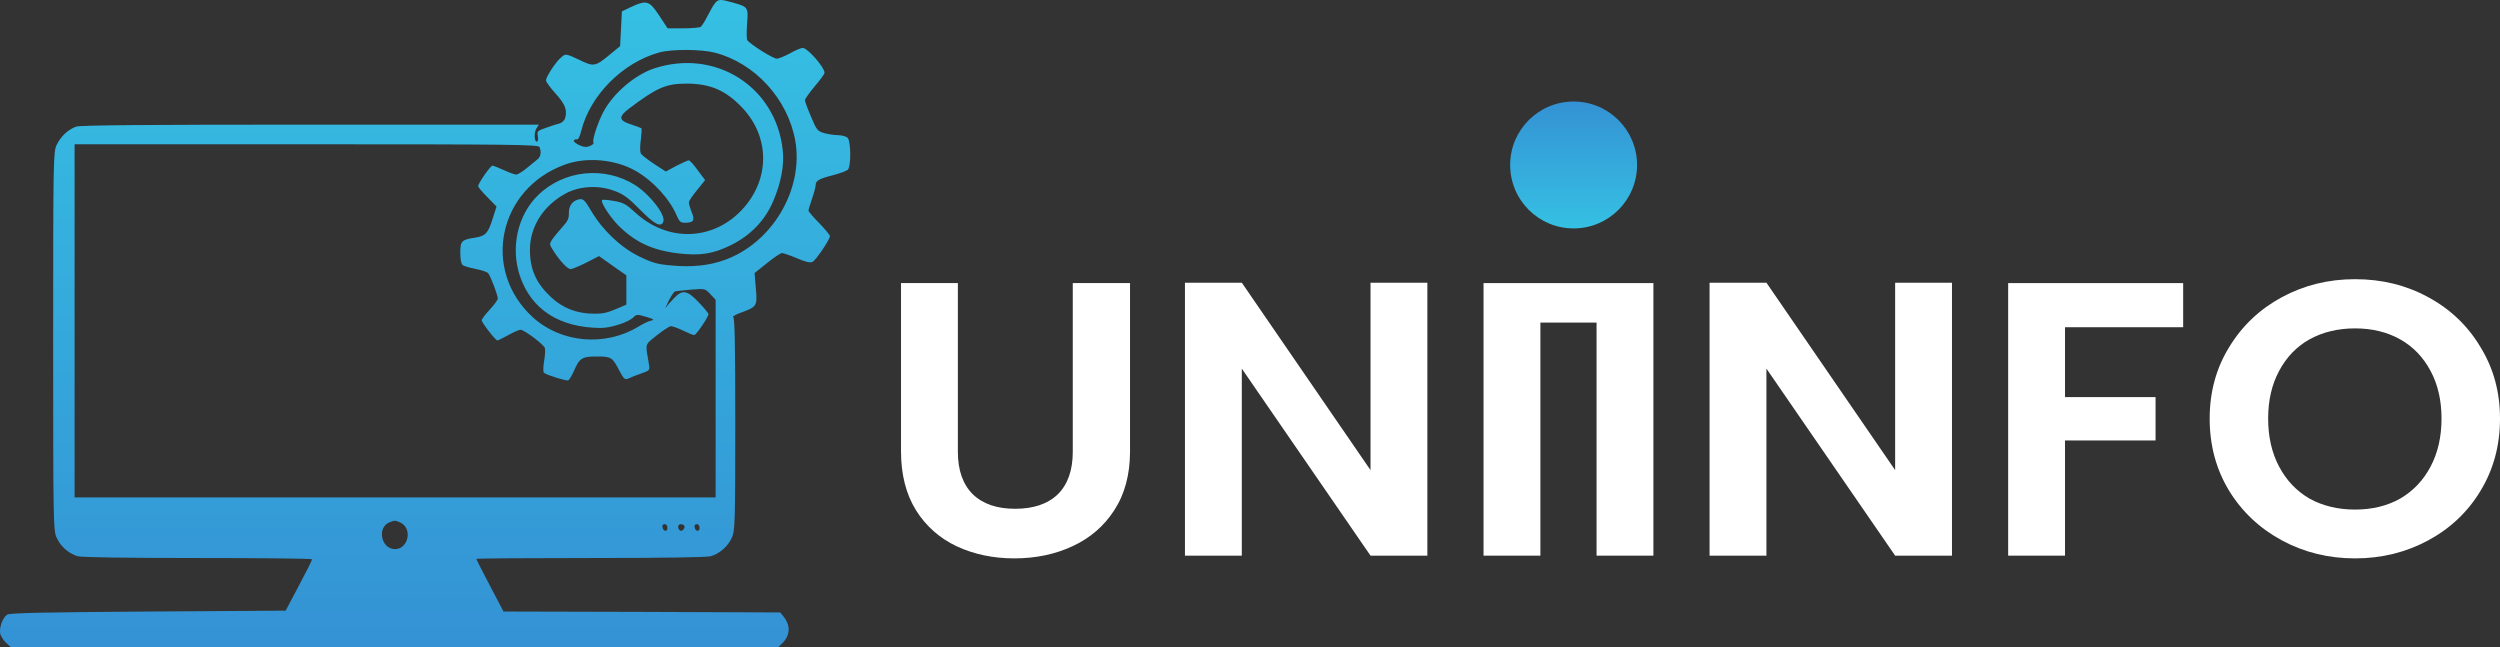 <svg width="197" height="51" viewBox="0 0 197 51" fill="none" xmlns="http://www.w3.org/2000/svg">
<rect x="0" y="0" width="197" height="51" fill="#333333" stroke="none"/>
<path d="M75.48 22.308V35.6C75.48 37.056 75.874 38.174 76.663 38.954C77.453 39.713 78.562 40.092 79.991 40.092C81.442 40.092 82.561 39.713 83.351 38.954C84.14 38.174 84.535 37.056 84.535 35.6V22.308H89.046V35.569C89.046 37.395 88.63 38.944 87.798 40.215C86.988 41.467 85.889 42.41 84.503 43.046C83.138 43.682 81.612 44 79.927 44C78.263 44 76.749 43.682 75.384 43.046C74.04 42.41 72.973 41.467 72.184 40.215C71.395 38.944 71 37.395 71 35.569V22.308H75.48Z" fill="white"/>
<path d="M112.476 43.785H107.997L97.854 29.046V43.785H93.374V22.277H97.854L107.997 37.046V22.277H112.476V43.785Z" fill="white"/>
<path d="M153.816 43.785H149.337L139.194 29.046V43.785H134.714V22.277H139.194L149.337 37.046V22.277H153.816V43.785Z" fill="white"/>
<path d="M172.034 22.308V25.785H162.723V31.292H169.858V34.708H162.723V43.785H158.243V22.308H172.034Z" fill="white"/>
<path d="M185.577 44C183.487 44 181.567 43.528 179.818 42.585C178.069 41.641 176.682 40.339 175.658 38.677C174.634 36.995 174.122 35.097 174.122 32.985C174.122 30.892 174.634 29.015 175.658 27.354C176.682 25.672 178.069 24.359 179.818 23.415C181.567 22.472 183.487 22 185.577 22C187.689 22 189.609 22.472 191.337 23.415C193.086 24.359 194.462 25.672 195.464 27.354C196.488 29.015 197 30.892 197 32.985C197 35.097 196.488 36.995 195.464 38.677C194.462 40.339 193.086 41.641 191.337 42.585C189.587 43.528 187.668 44 185.577 44ZM185.577 40.154C186.921 40.154 188.105 39.867 189.129 39.292C190.153 38.697 190.953 37.856 191.529 36.769C192.104 35.682 192.392 34.42 192.392 32.985C192.392 31.549 192.104 30.297 191.529 29.231C190.953 28.144 190.153 27.313 189.129 26.738C188.105 26.164 186.921 25.877 185.577 25.877C184.233 25.877 183.039 26.164 181.993 26.738C180.97 27.313 180.17 28.144 179.594 29.231C179.018 30.297 178.73 31.549 178.73 32.985C178.73 34.42 179.018 35.682 179.594 36.769C180.17 37.856 180.97 38.697 181.993 39.292C183.039 39.867 184.233 40.154 185.577 40.154Z" fill="white"/>
<path d="M121.383 25.419V43.785H116.903V22.308H130.288V43.785H125.809V25.419H121.383Z" fill="white"/>
<circle cx="124" cy="13" r="5" fill="url(#paint0_linear_3_51)"/>
<path d="M56.364 0.223C56.237 0.364 55.97 0.827 55.759 1.249C55.548 1.671 55.295 2.064 55.21 2.12C55.126 2.177 54.507 2.233 53.831 2.233H52.607L51.932 1.207C51.158 0.04 50.947 -0.016 49.709 0.56L49.005 0.898L48.935 2.275L48.864 3.638L48.161 4.214C46.894 5.269 46.81 5.283 45.628 4.706C44.587 4.229 44.587 4.214 44.249 4.496C43.841 4.805 43.025 6.041 43.025 6.337C43.025 6.449 43.363 6.913 43.785 7.377C44.559 8.234 44.727 8.698 44.516 9.358C44.446 9.513 44.263 9.681 44.108 9.724C43.94 9.766 43.461 9.906 43.053 10.061C42.364 10.3 42.307 10.342 42.378 10.693C42.42 10.904 42.406 11.115 42.335 11.143C42.11 11.284 42.054 10.469 42.265 10.131L42.462 9.822H24.48C11.422 9.822 6.356 9.864 6.004 9.977C5.371 10.201 4.78 10.749 4.457 11.438C4.203 11.972 4.189 12.689 4.189 26.898C4.189 41.05 4.203 41.823 4.457 42.357C4.766 43.059 5.427 43.636 6.131 43.833C6.469 43.917 9.888 43.973 15.629 43.973C20.554 43.973 24.592 44.015 24.592 44.071C24.592 44.142 24.128 45.069 23.551 46.151L22.51 48.119L11.703 48.189C3.443 48.245 0.812 48.302 0.573 48.428C0.207 48.653 -0.088 49.482 0.024 49.96C0.081 50.157 0.292 50.48 0.489 50.663L0.854 51H31.093H61.331L61.669 50.663C62.274 50.058 62.302 49.271 61.753 48.597L61.486 48.26L50.581 48.217L39.676 48.189L38.607 46.151C38.016 45.027 37.537 44.086 37.537 44.043C37.537 44.001 41.576 43.973 46.514 43.973C52.241 43.973 55.661 43.917 55.998 43.833C56.702 43.636 57.363 43.059 57.673 42.357C57.912 41.837 57.94 41.247 57.94 33.404C57.94 27.151 57.898 25.014 57.771 24.972C57.687 24.944 57.996 24.775 58.461 24.607C59.643 24.171 59.685 24.101 59.558 22.695L59.46 21.515L60.445 20.728C60.979 20.292 61.514 19.941 61.613 19.941C61.725 19.941 62.26 20.123 62.794 20.348C63.526 20.658 63.836 20.728 64.033 20.629C64.314 20.475 65.398 18.873 65.398 18.606C65.398 18.521 65.018 18.058 64.553 17.58C64.089 17.116 63.709 16.666 63.709 16.596C63.709 16.526 63.836 16.104 63.991 15.654C64.145 15.205 64.272 14.727 64.272 14.6C64.272 14.235 64.525 14.094 65.609 13.813C66.157 13.673 66.692 13.476 66.805 13.378C67.072 13.139 67.058 11.185 66.805 10.876C66.706 10.749 66.368 10.665 66.045 10.651C65.735 10.651 65.215 10.567 64.919 10.482C64.413 10.328 64.342 10.229 63.906 9.19C63.639 8.571 63.428 7.995 63.428 7.897C63.428 7.798 63.779 7.306 64.202 6.8C64.624 6.308 64.975 5.831 64.975 5.732C64.975 5.311 63.639 3.779 63.259 3.779C63.118 3.779 62.668 3.961 62.26 4.2C61.838 4.425 61.373 4.622 61.205 4.622C60.909 4.622 59.108 3.484 58.883 3.16C58.827 3.076 58.827 2.5 58.869 1.881C58.967 0.574 58.967 0.546 57.771 0.209C56.772 -0.072 56.632 -0.072 56.364 0.223ZM56.308 4.144C59.488 4.959 62.077 7.798 62.668 11.087C63.343 14.952 60.825 19.182 57.054 20.503C55.858 20.925 54.535 21.065 52.987 20.925C51.805 20.826 51.453 20.728 50.398 20.222C48.935 19.519 47.485 18.142 46.599 16.638C46.106 15.809 45.966 15.654 45.684 15.697C45.136 15.781 44.812 16.203 44.826 16.793C44.84 17.214 44.742 17.425 44.305 17.903C44.01 18.226 43.658 18.662 43.517 18.859C43.278 19.238 43.278 19.252 43.658 19.842C44.179 20.629 44.727 21.206 44.967 21.206C45.079 21.206 45.628 20.981 46.191 20.7L47.204 20.18L48.273 20.939L49.357 21.698V22.85V24.002L48.907 24.199C47.823 24.663 47.612 24.719 46.782 24.719C45.487 24.719 44.348 24.284 43.433 23.426C42.251 22.33 41.758 21.234 41.758 19.688C41.758 17.861 42.814 16.203 44.573 15.247C45.656 14.656 47.162 14.572 48.4 15.036C49.132 15.303 49.483 15.556 50.44 16.526C51.594 17.692 52.087 17.945 52.27 17.467C52.467 16.947 51.242 15.359 50.074 14.6C47.64 13.054 44.39 13.392 42.349 15.43C40.774 17.003 40.225 19.533 40.971 21.754C41.871 24.396 44.094 25.829 47.345 25.843C48.147 25.843 49.526 25.394 49.92 25C50.159 24.761 50.215 24.761 50.933 24.972C51.51 25.141 51.594 25.211 51.341 25.253C51.158 25.281 50.708 25.492 50.342 25.717C47.711 27.333 44.221 27.038 41.984 25C37.917 21.276 39.268 14.867 44.516 12.97C46.191 12.352 48.442 12.548 50.032 13.434C51.439 14.221 52.776 15.668 53.339 17.018C53.522 17.453 53.634 17.552 53.958 17.552C54.662 17.552 54.774 17.383 54.507 16.723C54.38 16.399 54.282 16.048 54.282 15.95C54.282 15.837 54.577 15.401 54.929 14.98L55.562 14.193L54.985 13.42C54.676 12.984 54.352 12.633 54.282 12.633C54.211 12.633 53.761 12.829 53.297 13.068L52.467 13.518L51.538 12.914C51.031 12.576 50.553 12.211 50.497 12.085C50.426 11.958 50.426 11.48 50.497 11.017C50.553 10.553 50.581 10.145 50.539 10.103C50.497 10.075 50.131 9.934 49.737 9.808C48.752 9.499 48.71 9.204 49.568 8.557C51.791 6.885 52.481 6.59 54.113 6.59C55.97 6.59 57.194 7.124 58.475 8.473C60.712 10.82 60.684 14.207 58.419 16.582C56.097 18.999 52.565 19.07 50.046 16.736C49.343 16.09 49.118 15.963 48.386 15.837C47.907 15.753 47.485 15.711 47.443 15.767C47.303 15.907 48.02 17.032 48.681 17.72C50.004 19.07 51.411 19.73 53.465 19.969C55.182 20.166 56.195 20.011 57.616 19.308C59.136 18.549 60.276 17.383 60.923 15.865C61.542 14.418 61.81 13.04 61.683 11.86C61.162 6.828 56.35 3.779 51.496 5.409C49.99 5.929 48.316 7.363 47.542 8.824C47.091 9.695 46.641 11.059 46.768 11.241C46.81 11.312 46.669 11.438 46.472 11.508C46.191 11.621 45.98 11.593 45.614 11.424C45.361 11.298 45.178 11.143 45.22 11.059C45.262 10.988 45.375 10.96 45.459 10.988C45.558 11.017 45.698 10.749 45.797 10.328C46.5 7.503 49.061 4.931 51.96 4.13C52.945 3.863 55.252 3.877 56.308 4.144ZM42.518 11.593C42.673 11.986 42.603 12.352 42.364 12.548C42.223 12.661 41.829 12.984 41.505 13.251C41.168 13.532 40.788 13.757 40.675 13.757C40.562 13.757 40.126 13.602 39.704 13.406C39.282 13.209 38.874 13.054 38.804 13.054C38.649 13.054 37.678 14.446 37.678 14.671C37.678 14.741 38.002 15.134 38.41 15.542L39.127 16.273L38.818 17.242C38.466 18.381 38.255 18.606 37.411 18.732C36.369 18.887 36.271 18.999 36.271 19.927C36.271 20.419 36.341 20.798 36.454 20.882C36.538 20.967 37.003 21.093 37.467 21.192C37.931 21.276 38.382 21.43 38.466 21.529C38.649 21.726 39.226 23.258 39.226 23.525C39.226 23.637 38.944 24.016 38.593 24.396C38.255 24.761 37.959 25.141 37.959 25.239C37.959 25.422 39.043 26.827 39.198 26.827C39.254 26.827 39.634 26.631 40.056 26.406C40.478 26.167 40.9 25.984 41.013 25.984C41.308 25.984 42.856 27.151 42.941 27.432C42.969 27.586 42.955 28.05 42.87 28.486C42.8 28.921 42.8 29.329 42.856 29.371C43.025 29.54 44.615 30.032 44.77 29.975C44.854 29.947 45.051 29.624 45.206 29.273C45.67 28.204 45.853 28.092 47.021 28.092C48.161 28.092 48.259 28.148 48.794 29.188C49.16 29.891 49.258 29.975 49.596 29.793C49.737 29.722 50.159 29.554 50.539 29.427C51.214 29.188 51.214 29.174 51.13 28.668C50.848 26.996 50.778 27.221 51.763 26.42C52.255 26.026 52.762 25.703 52.874 25.703C53.001 25.703 53.437 25.858 53.831 26.054C54.239 26.251 54.619 26.406 54.704 26.406C54.858 26.406 55.829 24.972 55.829 24.747C55.829 24.691 55.492 24.269 55.07 23.834C54.155 22.864 53.775 22.794 53.114 23.497C52.861 23.749 52.579 24.073 52.481 24.227C52.382 24.382 52.467 24.171 52.663 23.764C52.861 23.356 53.1 22.991 53.198 22.962C53.297 22.934 53.859 22.878 54.465 22.822C55.562 22.738 55.562 22.738 55.984 23.187L56.392 23.623V31.409V39.195H31.135H5.878V25.281V11.368H24.156C40.689 11.368 42.434 11.396 42.518 11.593ZM31.543 41.176C32.528 41.626 32.19 43.27 31.121 43.27C30.038 43.27 29.686 41.57 30.685 41.162C31.107 40.994 31.135 40.994 31.543 41.176ZM52.593 41.598C52.593 41.935 52.27 41.893 52.199 41.542C52.171 41.401 52.241 41.303 52.368 41.303C52.509 41.303 52.593 41.429 52.593 41.598ZM53.916 41.415C54.028 41.598 53.761 41.907 53.592 41.809C53.367 41.668 53.395 41.303 53.634 41.303C53.747 41.303 53.874 41.359 53.916 41.415ZM55.126 41.598C55.126 41.935 54.802 41.893 54.732 41.542C54.704 41.401 54.774 41.303 54.901 41.303C55.041 41.303 55.126 41.429 55.126 41.598Z" fill="url(#paint1_linear_3_51)"/>
<defs>
<linearGradient id="paint0_linear_3_51" x1="124" y1="8" x2="124" y2="18" gradientUnits="userSpaceOnUse">
<stop stop-color="#3492D4"/>
<stop offset="1" stop-color="#35C0E3"/>
</linearGradient>
<linearGradient id="paint1_linear_3_51" x1="33.5" y1="51" x2="33.5" y2="0" gradientUnits="userSpaceOnUse">
<stop stop-color="#3492D4"/>
<stop offset="1" stop-color="#35C0E3"/>
</linearGradient>
</defs>
</svg>
